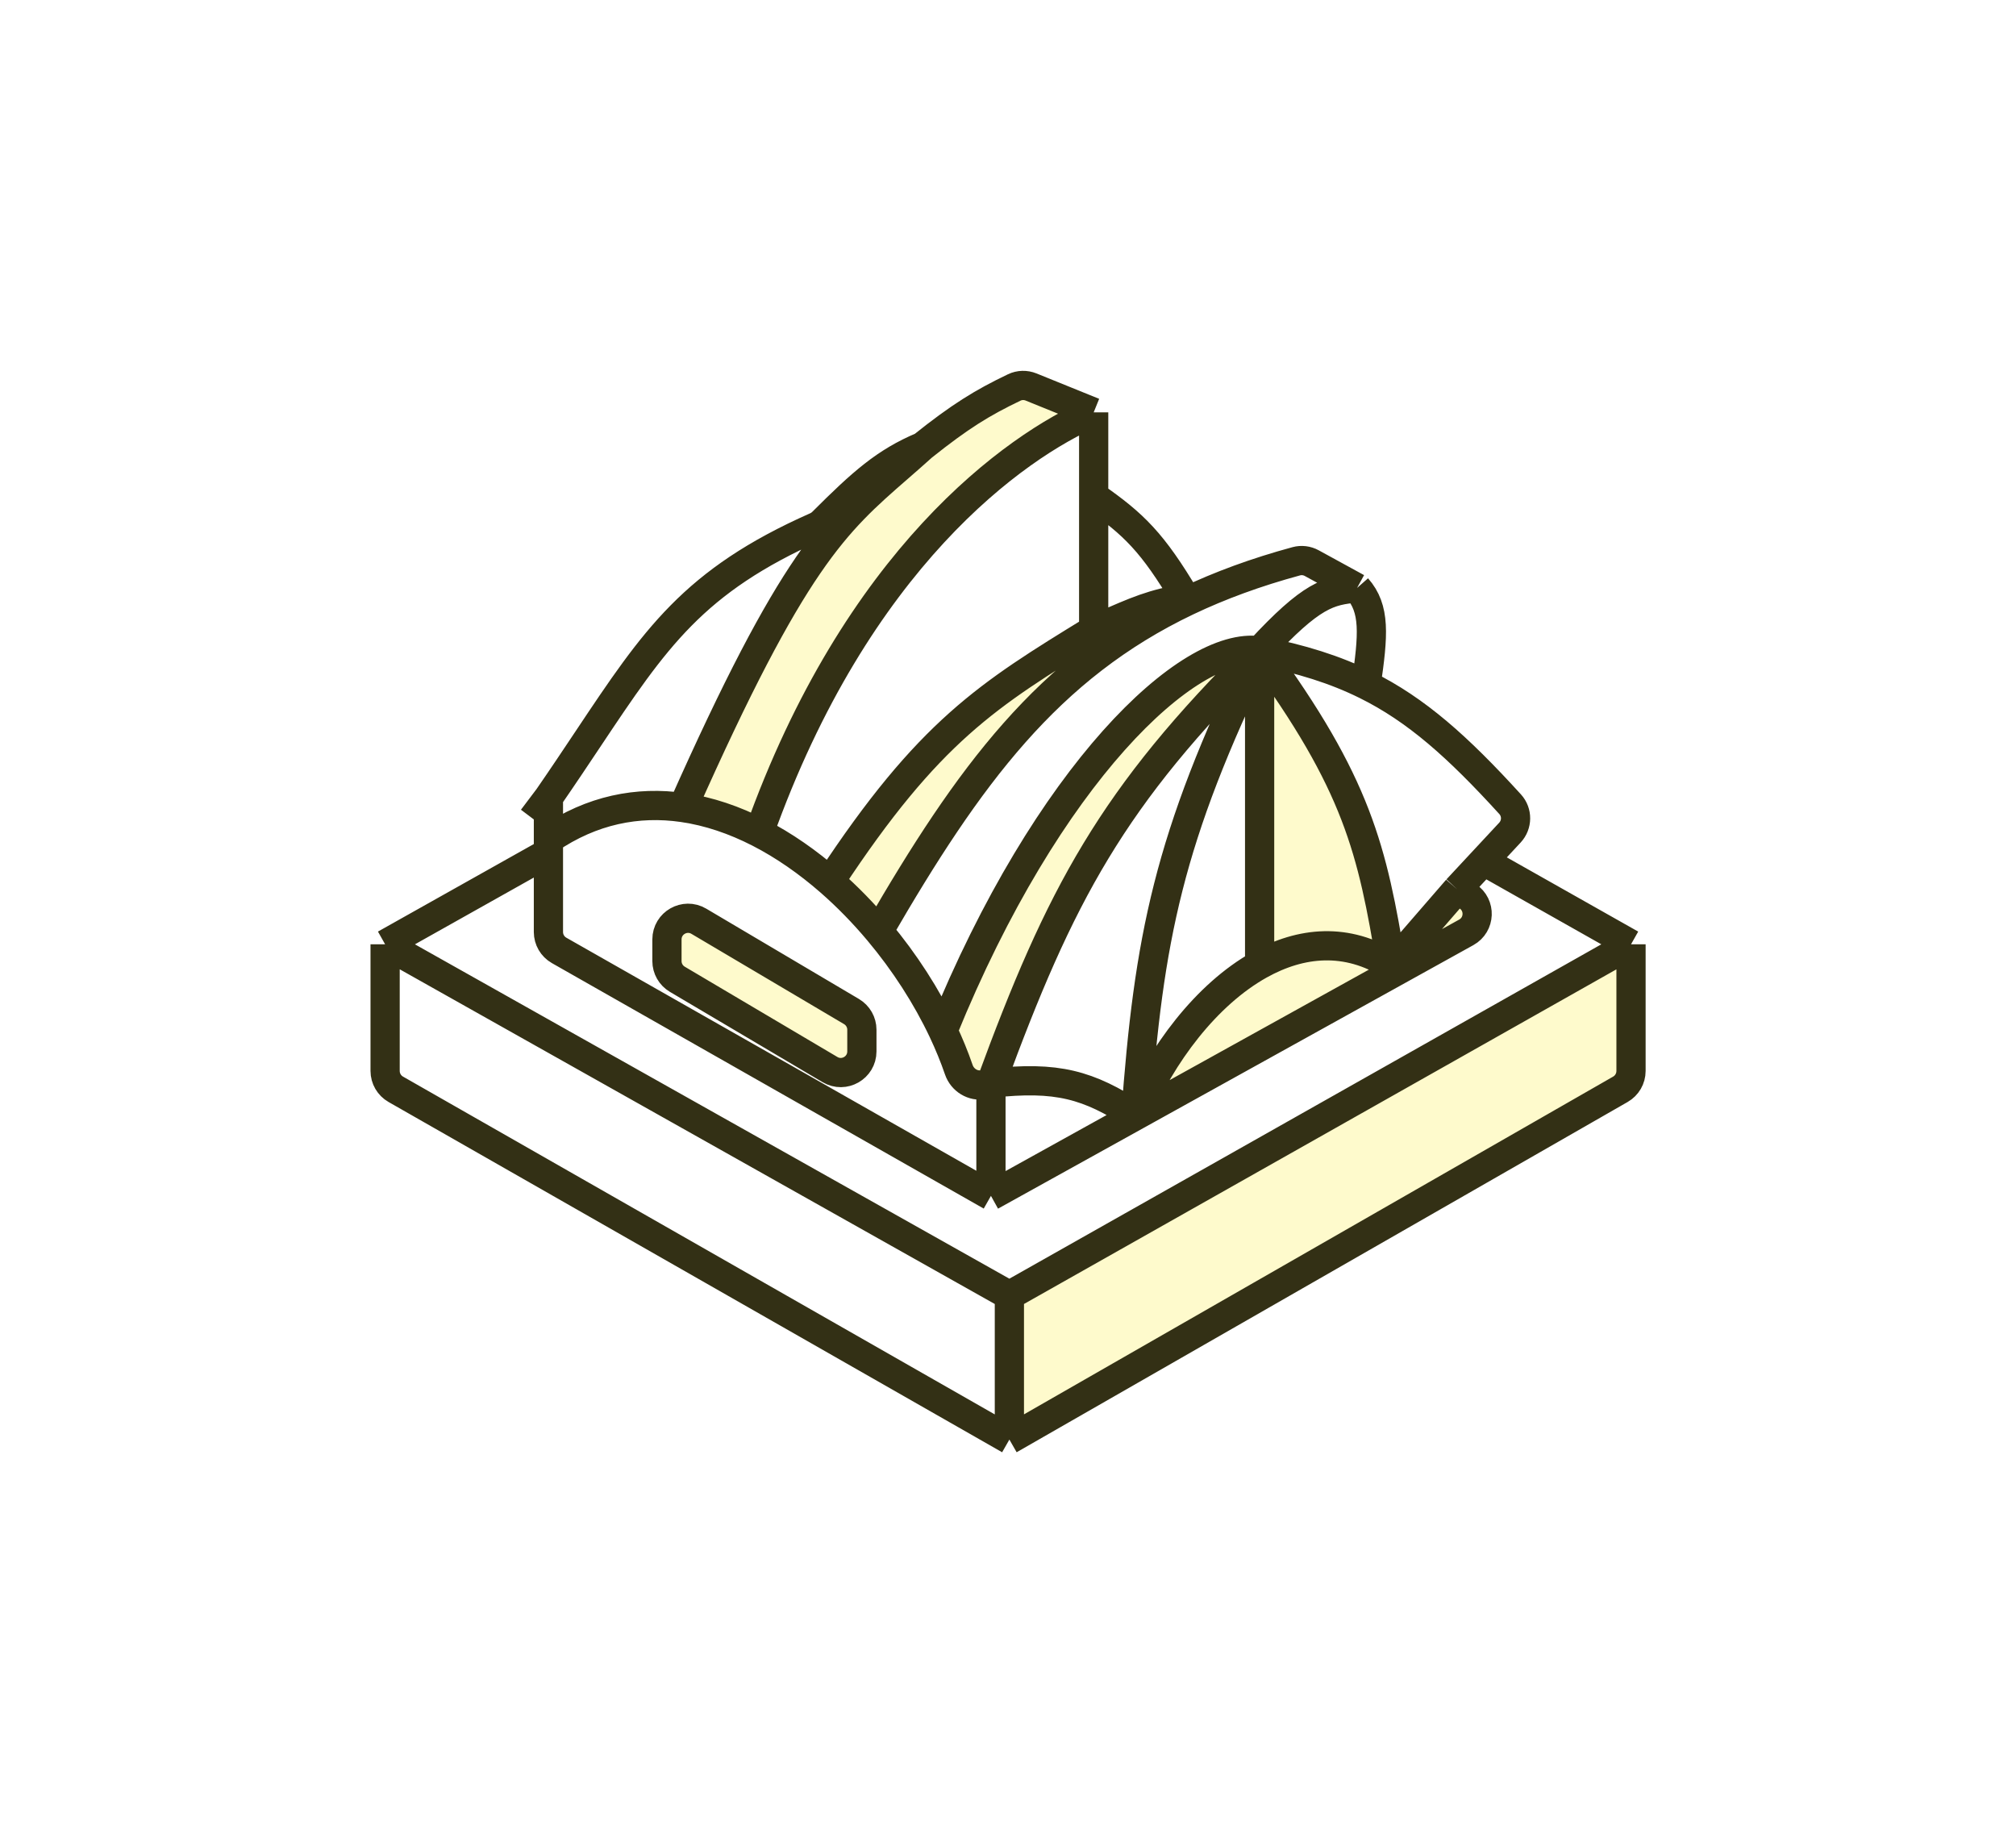 <svg width="276" height="250" viewBox="0 0 276 250" fill="none" xmlns="http://www.w3.org/2000/svg">
<g filter="url(#filter0_d_2620_19257)">
<path d="M131.264 140.92C131.755 142.353 133.209 143.258 134.696 142.963L135.665 142.77C145.123 116.973 152.278 103.525 172.448 83.586C162.711 82.151 143.401 100.401 129.088 135.596C129.93 137.377 130.66 139.159 131.264 140.92Z" fill="#FEFACC"/>
<path d="M149.729 80.717C135.276 89.581 127.176 94.562 113.629 115.151C116.005 117.224 118.24 119.523 120.291 121.966C132.583 100.743 143.475 85.849 162.544 76.771L162.35 76.412C157.919 77.097 155.494 78.169 150.929 80.187C150.545 80.357 150.146 80.533 149.729 80.717Z" fill="#FEFACC"/>
<path d="M149.729 50.946C138.911 55.608 117.274 71.032 103.931 108.479C107.332 110.224 110.595 112.504 113.629 115.151C127.176 94.562 135.276 89.581 149.729 80.717V62.424V50.946Z" fill="white"/>
<path d="M141.157 47.472C140.414 47.171 139.578 47.19 138.855 47.536C134.438 49.649 131.43 51.507 126.289 55.608C125.123 56.662 124.022 57.621 122.964 58.542C114.314 66.074 108.558 71.086 93.473 105.032C97.036 105.543 100.552 106.747 103.931 108.479C117.274 71.032 138.911 55.608 149.729 50.946L141.157 47.472Z" fill="#FEFACC"/>
<path d="M75.082 103.673V109.412C81.05 105.33 87.333 104.151 93.473 105.032C108.558 71.086 114.314 66.074 122.964 58.542C124.022 57.621 125.123 56.662 126.289 55.608C121.2 57.754 118.075 60.526 112.614 65.981C112.358 66.236 112.049 66.446 111.718 66.592C94.914 74.041 89.683 81.884 80.487 95.671C78.842 98.138 77.07 100.794 75.082 103.673Z" fill="white"/>
<path fill-rule="evenodd" clip-rule="evenodd" d="M135.665 158.193V142.77L134.696 142.963C133.209 143.258 131.755 142.353 131.264 140.92C130.66 139.159 129.93 137.377 129.088 135.596C126.865 130.899 123.857 126.214 120.291 121.966C118.24 119.523 116.005 117.224 113.629 115.151C110.595 112.504 107.332 110.224 103.931 108.479C100.552 106.747 97.036 105.543 93.473 105.032C87.333 104.151 81.05 105.33 75.082 109.412V111.205V122.077C75.082 123.117 75.64 124.077 76.544 124.591L135.665 158.193ZM116.576 132.963C117.455 133.483 117.995 134.43 117.995 135.452V138.419C117.995 140.658 115.559 142.047 113.632 140.907L92.729 128.544C91.849 128.024 91.309 127.078 91.309 126.056V123.089C91.309 120.85 93.745 119.461 95.672 120.601L116.576 132.963Z" fill="white"/>
<path d="M113.632 140.907C115.559 142.047 117.995 140.658 117.995 138.419V135.452C117.995 134.43 117.455 133.483 116.576 132.963L95.672 120.601C93.745 119.461 91.309 120.85 91.309 123.089V126.056C91.309 127.078 91.849 128.024 92.729 128.544L113.632 140.907Z" fill="#FEFACC"/>
<path d="M52.724 123.759L138.189 171.824L223.294 123.759L203.1 112.353L199.494 116.227L200.936 117.183C202.744 118.382 202.637 121.07 200.74 122.121L180.201 133.507L155.499 147.199L135.665 158.193L76.544 124.591C75.64 124.077 75.082 123.117 75.082 122.077V111.205L52.724 123.759Z" fill="white"/>
<path d="M138.189 191.551V171.824L52.724 123.759V141.091C52.724 142.129 53.28 143.087 54.181 143.602L138.189 191.551Z" fill="white"/>
<path d="M138.189 171.824V191.551L221.841 143.603C222.74 143.088 223.294 142.131 223.294 141.095V123.759L138.189 171.824Z" fill="#FEFACC"/>
<path d="M135.665 142.77V158.193L155.499 147.199C148.982 142.98 144.761 141.765 135.665 142.77Z" fill="white"/>
<path d="M200.74 122.121C202.637 121.07 202.744 118.382 200.936 117.183L199.494 116.227L190.478 126.629C184.388 122.779 178.104 123.398 172.448 126.554C165.178 130.61 158.947 138.858 155.499 147.199L180.201 133.507L200.74 122.121Z" fill="#FEFACC"/>
<path d="M190.478 126.629L199.494 116.227L203.1 112.353L206.715 108.47C207.732 107.377 207.75 105.687 206.745 104.584C199.585 96.721 193.912 91.66 187.023 88.249C182.821 86.168 178.167 84.701 172.448 83.586C185.832 101.816 187.882 110.815 190.478 126.629Z" fill="white"/>
<path fill-rule="evenodd" clip-rule="evenodd" d="M187.023 88.249C188.026 81.362 188.305 77.835 185.79 74.978L179.585 71.583C178.938 71.229 178.181 71.134 177.47 71.327C171.96 72.825 167.026 74.638 162.544 76.771C143.475 85.849 132.583 100.743 120.291 121.966C123.857 126.214 126.865 130.899 129.088 135.596C143.401 100.401 162.711 82.151 172.448 83.586C152.278 103.525 145.123 116.973 135.665 142.77C144.761 141.765 148.982 142.98 155.499 147.199C158.947 138.858 165.178 130.61 172.448 126.554V83.586C178.167 84.701 182.821 86.168 187.023 88.249ZM149.729 62.424C155.236 66.25 157.792 68.75 162.35 76.412C157.919 77.097 155.494 78.169 150.929 80.187C150.545 80.357 150.146 80.533 149.729 80.717V62.424Z" fill="white"/>
<path d="M190.478 126.629C187.882 110.815 185.832 101.816 172.448 83.586V126.554C178.104 123.398 184.388 122.779 190.478 126.629Z" fill="#FEFACC"/>
<path d="M138.189 191.551V171.824M138.189 191.551L54.181 143.602C53.28 143.087 52.724 142.129 52.724 141.091V123.759M138.189 191.551L221.841 143.603C222.74 143.088 223.294 142.131 223.294 141.095V123.759M138.189 171.824L52.724 123.759M138.189 171.824L223.294 123.759M52.724 123.759L75.082 111.205M223.294 123.759L203.1 112.353M135.665 158.193V142.77M135.665 158.193L76.544 124.591C75.64 124.077 75.082 123.117 75.082 122.077V111.205M135.665 158.193L155.499 147.199M135.665 142.77C144.761 141.765 148.982 142.98 155.499 147.199M135.665 142.77L134.696 142.963C133.209 143.258 131.755 142.353 131.264 140.92C130.66 139.159 129.93 137.377 129.088 135.596M135.665 142.77C145.123 116.973 152.278 103.525 172.448 83.586M199.494 116.227L200.936 117.183C202.744 118.382 202.637 121.07 200.74 122.121L180.201 133.507L155.499 147.199M199.494 116.227L190.478 126.629M199.494 116.227L203.1 112.353M190.478 126.629C187.882 110.815 185.832 101.816 172.448 83.586M190.478 126.629C184.388 122.779 178.104 123.398 172.448 126.554M155.499 147.199C158.947 138.858 165.178 130.61 172.448 126.554M155.499 147.199C157.26 123.009 159.941 109.214 172.448 83.586M75.082 109.412V103.673M75.082 109.412C81.05 105.33 87.333 104.151 93.473 105.032M75.082 109.412V111.205M75.082 103.673L72.918 106.542M75.082 103.673C77.07 100.794 78.842 98.138 80.487 95.671C89.683 81.884 94.914 74.041 111.718 66.592C112.049 66.446 112.358 66.236 112.614 65.981C118.075 60.526 121.2 57.754 126.289 55.608M129.088 135.596C143.401 100.401 162.711 82.151 172.448 83.586M129.088 135.596C126.865 130.899 123.857 126.214 120.291 121.966M172.448 83.586C178.167 84.701 182.821 86.168 187.023 88.249M172.448 83.586C179.588 75.857 181.901 75.344 185.79 74.978M172.448 83.586V126.554M126.289 55.608C131.43 51.507 134.438 49.649 138.855 47.536C139.578 47.19 140.414 47.171 141.157 47.472L149.729 50.946M126.289 55.608C125.123 56.662 124.022 57.621 122.964 58.542C114.314 66.074 108.558 71.086 93.473 105.032M149.729 50.946C138.911 55.608 117.274 71.032 103.931 108.479M149.729 50.946V62.424M103.931 108.479C100.552 106.747 97.036 105.543 93.473 105.032M103.931 108.479C107.332 110.224 110.595 112.504 113.629 115.151M113.629 115.151C127.176 94.562 135.276 89.581 149.729 80.717M113.629 115.151C116.005 117.224 118.24 119.523 120.291 121.966M149.729 80.717V62.424M149.729 80.717C150.146 80.533 150.545 80.357 150.929 80.187C155.494 78.169 157.919 77.097 162.35 76.412M149.729 62.424C155.236 66.25 157.792 68.75 162.35 76.412M162.35 76.412L162.544 76.771M185.79 74.978L179.585 71.583C178.938 71.229 178.181 71.134 177.47 71.327C171.96 72.825 167.026 74.638 162.544 76.771M185.79 74.978C188.305 77.835 188.026 81.362 187.023 88.249M187.023 88.249C193.912 91.66 199.585 96.721 206.745 104.584C207.75 105.687 207.732 107.377 206.715 108.47L203.1 112.353M120.291 121.966C132.583 100.743 143.475 85.849 162.544 76.771M95.672 120.601L116.576 132.963C117.455 133.484 117.995 134.43 117.995 135.452V138.419C117.995 140.658 115.559 142.047 113.632 140.907L92.729 128.544C91.849 128.024 91.309 127.078 91.309 126.056V123.089C91.309 120.85 93.745 119.461 95.672 120.601Z" stroke="#333015" stroke-width="4"/>
</g>
<defs>
<filter id="filter0_d_2620_19257" x="0.724" y="0.761" width="274.57" height="248.595" filterUnits="userSpaceOnUse" color-interpolation-filters="sRGB">
<feFlood flood-opacity="0" result="BackgroundImageFix"/>
<feColorMatrix in="SourceAlpha" type="matrix" values="0 0 0 0 0 0 0 0 0 0 0 0 0 0 0 0 0 0 127 0" result="hardAlpha"/>
<feOffset dy="5.5"/>
<feGaussianBlur stdDeviation="25"/>
<feComposite in2="hardAlpha" operator="out"/>
<feColorMatrix type="matrix" values="0 0 0 0 0 0 0 0 0 0 0 0 0 0 0 0 0 0 0.25 0"/>
<feBlend mode="normal" in2="BackgroundImageFix" result="effect1_dropShadow_2620_19257"/>
<feBlend mode="normal" in="SourceGraphic" in2="effect1_dropShadow_2620_19257" result="shape"/>
</filter>
</defs>
</svg>
